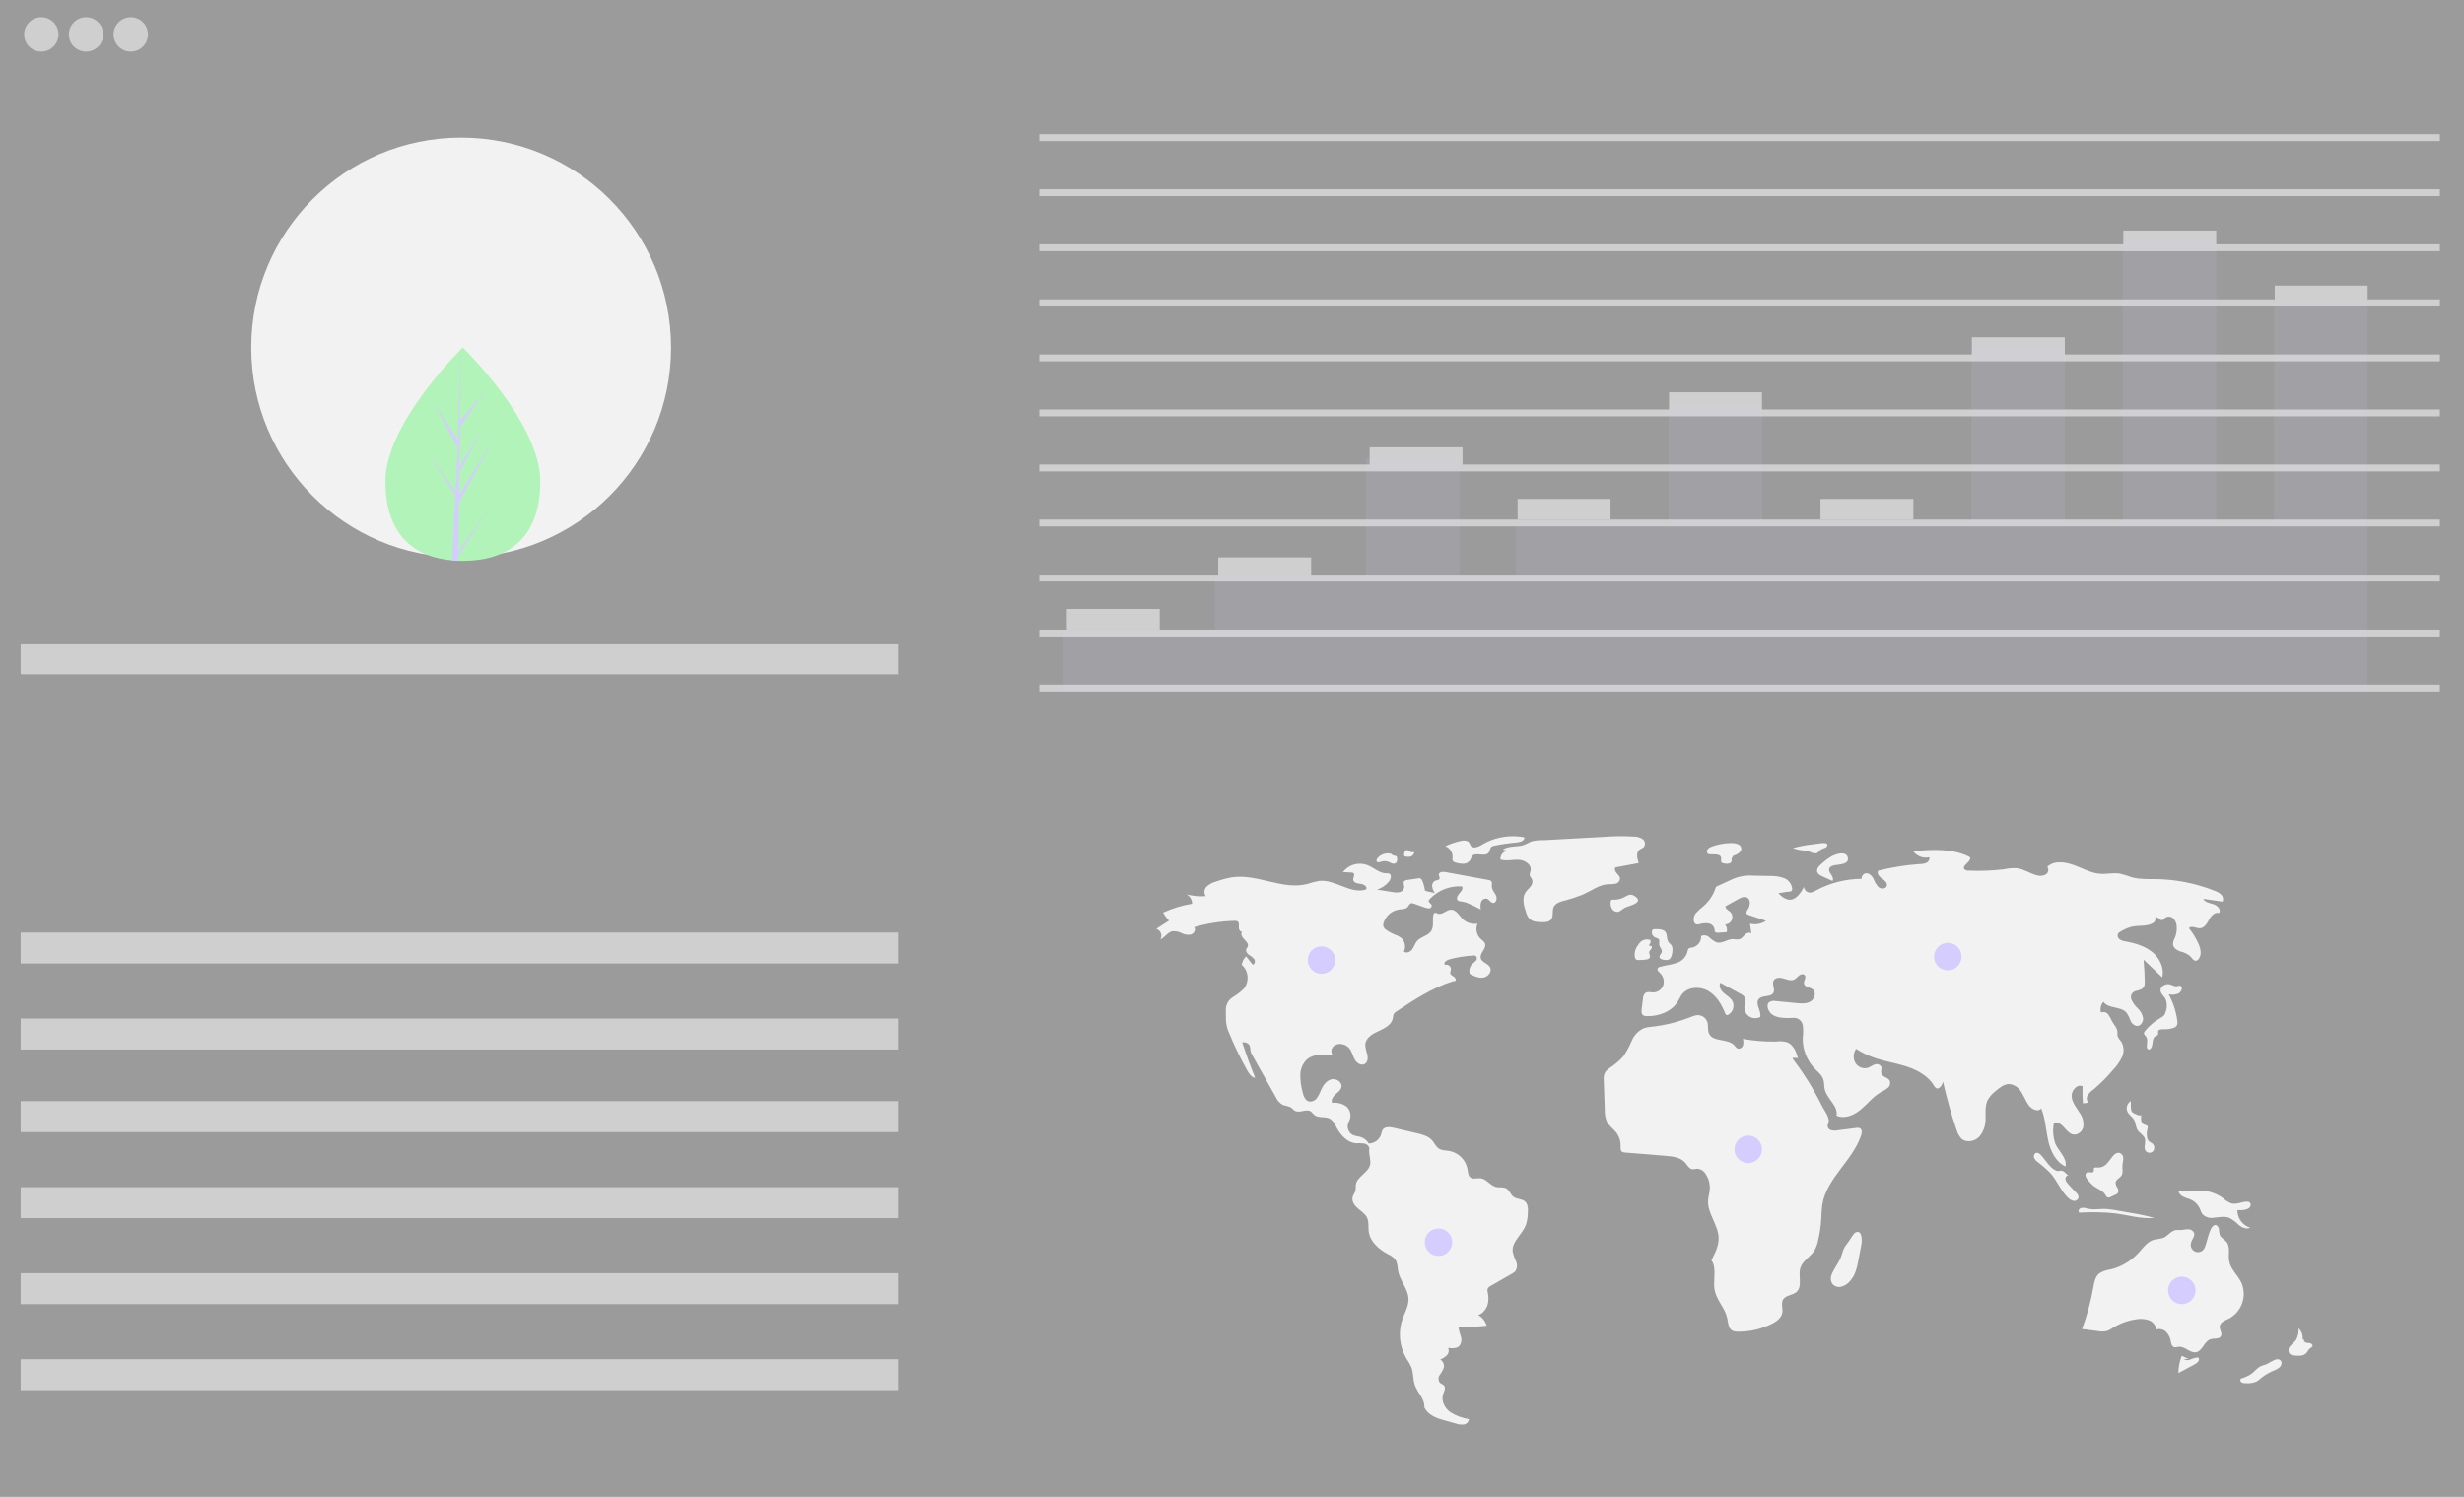 <?xml version="1.0" encoding="UTF-8"?>
<svg width="716px" height="435px" viewBox="0 0 716 435" version="1.1" xmlns="http://www.w3.org/2000/svg" xmlns:xlink="http://www.w3.org/1999/xlink">
    <!-- Generator: Sketch 61 (89581) - https://sketch.com -->
    <title>analytics</title>
    <desc>Created with Sketch.</desc>
    <g id="06-Create-Profile" stroke="none" stroke-width="1" fill="none" fill-rule="evenodd">
        <g id="Artboard" transform="translate(-257, -654)" fill-rule="nonzero">
            <g id="analytics" transform="translate(257, 654)">
                <rect id="Rectangle" fill="#9B9B9B" x="0" y="0" width="716" height="435"></rect>
                <circle id="Oval" fill="#CFCFCF" cx="12" cy="10" r="5"></circle>
                <circle id="Oval" fill="#CFCFCF" cx="25" cy="10" r="5"></circle>
                <circle id="Oval" fill="#CFCFCF" cx="38" cy="10" r="5"></circle>
                <circle id="Oval" fill="#F2F2F2" cx="134" cy="101" r="61"></circle>
                <rect id="Rectangle" fill="#CFCFCF" x="6" y="187" width="255" height="9"></rect>
                <rect id="Rectangle" fill="#CFCFCF" x="6" y="271" width="255" height="9"></rect>
                <rect id="Rectangle" fill="#CFCFCF" x="6" y="296" width="255" height="9"></rect>
                <rect id="Rectangle" fill="#CFCFCF" x="6" y="320" width="255" height="9"></rect>
                <rect id="Rectangle" fill="#CFCFCF" x="6" y="345" width="255" height="9"></rect>
                <rect id="Rectangle" fill="#CFCFCF" x="6" y="370" width="255" height="9"></rect>
                <rect id="Rectangle" fill="#CFCFCF" x="6" y="395" width="255" height="9"></rect>
                <rect id="Rectangle" fill="#CFCFCF" x="302" y="39" width="407" height="2"></rect>
                <rect id="Rectangle" fill="#CFCFCF" x="302" y="55" width="407" height="2"></rect>
                <rect id="Rectangle" fill="#CFCFCF" x="302" y="71" width="407" height="2"></rect>
                <rect id="Rectangle" fill="#CFCFCF" x="302" y="87" width="407" height="2"></rect>
                <rect id="Rectangle" fill="#CFCFCF" x="302" y="103" width="407" height="2"></rect>
                <rect id="Rectangle" fill="#CFCFCF" x="302" y="119" width="407" height="2"></rect>
                <rect id="Rectangle" fill="#CFCFCF" x="302" y="135" width="407" height="2"></rect>
                <rect id="Rectangle" fill="#CFCFCF" x="302" y="151" width="407" height="2"></rect>
                <rect id="Rectangle" fill="#CFCFCF" x="302" y="167" width="407" height="2"></rect>
                <rect id="Rectangle" fill="#CFCFCF" x="302" y="183" width="407" height="2"></rect>
                <rect id="Rectangle" fill="#CFCFCF" x="302" y="199" width="407" height="2"></rect>
                <rect id="Rectangle" fill="#CFCFCF" x="310" y="177" width="27" height="6"></rect>
                <rect id="Rectangle" fill="#CFCFCF" x="354" y="162" width="27" height="6"></rect>
                <rect id="Rectangle" fill="#CFCFCF" x="398" y="130" width="27" height="6"></rect>
                <rect id="Rectangle" fill="#CFCFCF" x="441" y="145" width="27" height="6"></rect>
                <rect id="Rectangle" fill="#CFCFCF" x="485" y="114" width="27" height="6"></rect>
                <rect id="Rectangle" fill="#CFCFCF" x="529" y="145" width="27" height="6"></rect>
                <rect id="Rectangle" fill="#CFCFCF" x="573" y="98" width="27" height="6"></rect>
                <rect id="Rectangle" fill="#CFCFCF" x="617" y="67" width="27" height="6"></rect>
                <rect id="Rectangle" fill="#CFCFCF" x="661" y="83" width="27" height="6"></rect>
                <polygon id="Path" fill="#D6CDFF" opacity="0.1" points="660.815 87.573 660.815 151.874 644.023 151.874 644.023 70 616.838 70 616.838 151.874 600.046 151.874 600.046 101.152 572.861 101.152 572.861 151.874 512.093 151.874 512.093 117.128 484.907 117.128 484.907 151.874 440.531 151.874 440.531 167.451 424.139 167.451 424.139 133.103 396.954 133.103 396.954 167.451 352.977 167.451 352.977 183.426 309 183.426 309 201 352.977 201 468.116 201 484.907 201 512.093 201 660.815 201 688 201 688 183.426 688 87.573"></polygon>
                <path d="M414.071,258.824 C413.95,257.87 413.706,256.935 413.345,256.044 C413.252,255.703 413.019,255.417 412.705,255.256 C412.497,255.202 412.279,255.199 412.07,255.249 L408.811,255.747 C408.538,255.76 408.277,255.861 408.067,256.036 C407.643,256.483 408.061,257.202 408.048,257.818 C407.966,258.525 407.446,259.103 406.751,259.259 C406.07,259.396 405.367,259.388 404.69,259.233 L400.132,258.525 C401.475,258.096 402.669,257.299 403.58,256.224 C404.18,255.513 404.499,254.186 403.632,253.85 C403.374,253.779 403.106,253.758 402.84,253.786 C400.776,253.802 399.151,252.078 397.218,251.352 C394.68,250.46 391.857,251.302 390.222,253.438 L392.649,253.555 C392.878,253.543 393.104,253.603 393.296,253.728 C393.828,254.165 393.166,255.005 393.241,255.689 C393.339,256.579 394.52,256.769 395.41,256.859 C396.3,256.949 397.429,257.672 397.001,258.458 C392.527,259.999 387.975,255.445 383.276,256.005 C382.1,256.231 380.94,256.533 379.803,256.908 C372.711,258.703 365.379,253.914 358.134,254.929 C356.524,255.203 354.941,255.621 353.404,256.176 C352.391,256.421 351.453,256.91 350.673,257.601 C349.892,258.338 349.76,259.533 350.363,260.422 C348.492,260.576 346.609,260.397 344.8,259.893 C345.796,260.447 346.411,261.5 346.402,262.64 C343.481,263.116 340.638,263.984 337.948,265.218 C338.45,266.053 339.036,266.835 339.698,267.55 L336,269.926 C336.61,270.123 337.098,270.587 337.325,271.187 C337.553,271.786 337.495,272.457 337.169,273.009 C338.464,272.433 339.267,270.942 340.652,270.639 C341.581,270.541 342.519,270.723 343.344,271.161 C344.171,271.599 345.121,271.749 346.042,271.587 C346.934,271.325 347.591,270.169 347.025,269.433 C350.834,268.321 354.771,267.706 358.738,267.602 C359.044,267.564 359.354,267.623 359.625,267.771 C360.141,268.129 360.005,268.903 359.977,269.531 C359.95,270.159 360.439,270.984 361,270.701 C360.34,271.274 360.904,272.352 361.538,272.954 C362.171,273.556 362.934,274.387 362.547,275.17 C362.445,275.375 362.274,275.538 362.176,275.744 C361.889,276.353 362.345,277.063 362.884,277.468 C363.474,277.792 364.005,278.214 364.455,278.714 C364.829,279.274 364.659,280.254 363.991,280.333 L362.09,277.919 C361.441,278.592 360.996,279.436 360.806,280.352 C362.835,282.145 363.112,285.21 361.438,287.337 C360.48,288.261 359.421,289.073 358.279,289.756 C357.126,290.459 356.365,291.659 356.221,293.002 C356.226,295.301 356.038,297.437 356.899,299.568 C358.487,303.497 360.321,307.323 362.389,311.023 C362.932,311.994 363.634,313.059 364.734,313.227 C363.344,309.841 362.092,306.403 360.979,302.912 C361.706,302.808 362.441,303.047 362.966,303.56 C363.22,304.104 363.352,304.697 363.352,305.298 C363.491,305.87 363.723,306.415 364.038,306.912 L370.678,318.741 C371.119,319.785 371.908,320.644 372.911,321.171 C373.616,321.303 374.309,321.494 374.981,321.743 C375.466,322.029 375.793,322.538 376.288,322.808 C377.686,323.571 379.631,322.108 380.938,323.019 C381.274,323.326 381.593,323.651 381.894,323.991 C383.101,325.037 385.082,324.337 386.475,325.117 C387.308,325.731 387.947,326.571 388.318,327.537 C389.518,329.819 391.459,332.055 394.031,332.236 C394.839,332.203 395.649,332.231 396.453,332.32 C397.243,332.5 398.02,333.189 397.893,333.989 C397.676,335.36 398.354,336.862 398.172,338.239 C397.84,340.746 394.284,341.848 393.979,344.359 C393.98,344.912 393.949,345.465 393.886,346.015 C393.725,346.674 393.23,347.211 393.054,347.867 C392.721,349.109 393.611,350.345 394.588,351.181 C395.566,352.017 396.732,352.738 397.266,353.907 C397.831,355.144 397.554,356.586 397.737,357.933 C398.138,360.874 400.678,363.054 403.292,364.46 C404.128,364.812 404.87,365.355 405.458,366.046 C406.131,367.016 406.064,368.294 406.289,369.453 C406.839,372.291 409.227,374.629 409.295,377.519 C409.343,379.573 408.202,381.436 407.52,383.374 C406.226,387.132 406.633,391.267 408.635,394.7 C409.199,395.527 409.695,396.399 410.116,397.308 C410.76,398.974 410.551,400.869 411.144,402.554 C411.929,404.782 414.086,406.623 413.88,408.976 C414.859,411.01 417.022,412.009 419.196,412.615 L423.093,413.7 C423.824,413.965 424.606,414.056 425.379,413.967 C426.17,413.853 426.778,413.207 426.844,412.411 C424.902,412.11 423.044,411.41 421.385,410.356 C419.81,409.192 418.731,407.117 419.329,405.251 C419.606,404.386 420.195,403.387 419.635,402.672 C419.314,402.263 418.727,402.156 418.365,401.782 C417.89,401.098 417.904,400.187 418.4,399.518 C418.896,398.876 419.286,398.159 419.557,397.394 C419.726,396.483 419.312,395.563 418.518,395.087 C419.24,394.814 419.897,394.392 420.446,393.849 C420.997,393.281 421.134,392.429 420.789,391.718 C421.974,391.868 423.373,391.942 424.151,391.035 C424.694,390.232 424.818,389.217 424.484,388.307 C424.147,387.414 423.921,386.483 423.811,385.535 C426.544,385.665 429.283,385.572 432.002,385.258 C431.609,383.933 430.715,382.814 429.511,382.138 C430.743,381.93 431.864,380.455 432.253,379.269 C432.584,378.058 432.601,376.783 432.303,375.563 C432.21,375.248 432.198,374.914 432.266,374.593 C432.463,374.169 432.81,373.834 433.24,373.651 L439.351,370.14 C439.716,369.957 440.046,369.713 440.328,369.419 C440.884,368.58 440.967,367.513 440.546,366.599 C440.123,365.706 439.795,364.772 439.567,363.811 C439.189,360.881 442.325,358.778 443.383,356.02 C443.745,354.916 443.94,353.765 443.964,352.604 C444.05,351.362 444.057,349.919 443.103,349.118 C442.189,348.351 440.76,348.522 439.804,347.808 C438.927,347.154 438.624,345.883 437.666,345.354 C436.796,344.874 435.705,345.179 434.737,344.953 C433.033,344.556 431.961,342.592 430.221,342.41 C429.239,342.307 428.128,342.787 427.323,342.215 C426.614,341.712 426.586,340.699 426.451,339.839 C425.966,337.103 423.829,334.959 421.096,334.466 C420.083,334.303 418.982,334.365 418.12,333.808 C417.248,333.245 416.848,332.19 416.163,331.41 C415.06,330.152 413.321,329.706 411.692,329.323 L405.067,327.765 C403.891,327.488 402.375,327.342 401.744,328.372 C401.557,328.764 401.425,329.18 401.351,329.609 C400.865,331.198 399.411,332.293 397.75,332.319 C397.195,331.372 396.295,330.676 395.239,330.376 C394.552,330.26 393.873,330.099 393.207,329.892 C392.502,329.548 391.97,328.929 391.736,328.179 C391.501,327.43 391.586,326.618 391.969,325.933 C392.754,324.535 392.506,322.783 391.362,321.659 C390.15,320.722 388.614,320.307 387.095,320.504 C386.699,319.641 387.361,318.666 388.074,318.039 C388.787,317.411 389.652,316.794 389.808,315.857 C390.052,314.383 388.171,313.264 386.744,313.703 C385.316,314.143 384.405,315.53 383.802,316.897 C383.513,317.705 383.114,318.469 382.617,319.169 C382.1,319.877 381.229,320.233 380.364,320.092 C379.188,319.791 378.734,318.394 378.474,317.209 C378.056,315.633 377.845,314.009 377.847,312.379 C377.857,310.732 378.51,309.153 379.668,307.981 C381.622,306.186 384.62,306.362 387.257,306.648 C386.671,305.871 386.756,304.779 387.455,304.102 C388.17,303.467 389.151,303.225 390.079,303.457 C390.874,303.622 391.59,304.051 392.111,304.673 C392.861,305.587 393.074,306.821 393.641,307.858 C394.207,308.896 395.481,309.78 396.524,309.224 C397.424,308.743 397.567,307.494 397.343,306.498 C396.989,305.54 396.781,304.535 396.724,303.515 C396.879,301.573 398.892,300.404 400.668,299.604 C402.444,298.805 404.478,297.729 404.759,295.801 C404.769,295.424 404.84,295.05 404.97,294.696 C405.167,294.383 405.441,294.125 405.765,293.948 C410.949,290.521 416.219,287.053 422.143,285.181 C422.452,285.083 422.488,285.192 422.802,285.115 C423.242,284.861 422.95,284.158 422.529,283.875 C422.107,283.592 421.544,283.375 421.437,282.878 C421.358,282.513 421.573,282.155 421.629,281.786 C421.658,281.333 421.46,280.895 421.101,280.618 C420.742,280.341 420.269,280.261 419.839,280.404 C419.363,279.773 420.305,279.041 421.066,278.831 C423.353,278.201 425.7,277.818 428.068,277.687 C428.341,277.643 428.621,277.691 428.864,277.822 C429.225,278.171 429.254,278.74 428.929,279.123 C428.604,279.481 428.245,279.806 427.858,280.096 C427.076,280.858 426.783,281.993 427.099,283.039 C428.335,283.668 429.679,284.315 431.048,284.093 C432.417,283.872 433.633,282.333 432.989,281.104 C432.39,279.96 430.59,279.702 430.28,278.448 C429.918,276.979 431.996,275.674 431.528,274.235 C431.323,273.605 430.695,273.235 430.213,272.78 C429.049,271.638 428.706,269.899 429.349,268.401 C427.757,268.681 426.128,268.171 424.98,267.033 C423.935,265.978 423.101,264.314 421.617,264.361 C420.256,264.405 419.083,265.994 417.809,265.509 C417.496,265.39 417.166,265.147 416.862,265.289 C416.661,265.42 416.531,265.636 416.509,265.876 C416.185,267.423 416.742,269.186 415.899,270.523 C414.981,271.978 412.859,272.18 411.747,273.492 C411.143,274.205 410.909,275.164 410.354,275.915 C409.799,276.666 408.621,277.144 407.955,276.489 C408.629,275.103 408.256,273.435 407.056,272.467 C406.438,272.064 405.771,271.74 405.072,271.502 C404.291,271.171 403.548,270.757 402.856,270.266 C402.509,270.057 402.227,269.756 402.042,269.396 C401.895,268.945 401.915,268.456 402.097,268.018 C402.786,266.044 404.511,264.614 406.578,264.304 C407.465,264.183 408.497,264.226 409.084,263.55 C409.394,263.192 409.557,262.652 410.008,262.507 C410.296,262.449 410.596,262.485 410.861,262.612 L414.171,263.777 C414.541,263.944 414.947,264.011 415.351,263.972 C415.766,263.916 416.067,263.55 416.042,263.132 C415.936,262.582 415.09,262.318 415.167,261.763 C415.21,261.584 415.307,261.421 415.444,261.298 C417.863,258.723 421.305,257.363 424.831,257.59 C425.248,258.277 424.588,259.089 424.038,259.675 C423.488,260.261 423.046,261.308 423.711,261.759 C423.984,261.898 424.287,261.966 424.592,261.957 C425.407,262.068 426.199,262.308 426.938,262.669 C428.082,263.167 429.204,263.712 430.304,264.303 C430.145,263.586 430.175,262.839 430.389,262.136 C430.637,261.418 431.391,261.008 432.128,261.189 C432.785,261.444 433.123,262.315 433.823,262.395 C434.758,262.501 435.127,261.12 434.736,260.264 C434.346,259.408 433.573,258.691 433.508,257.753 C433.465,257.119 433.706,256.334 433.2,255.951 C433.02,255.835 432.816,255.764 432.603,255.741 L419.976,253.417 C419.226,253.279 418.142,253.385 418.109,254.147 C418.091,254.572 418.47,254.993 418.302,255.384 C418.123,255.801 417.533,255.763 417.103,255.911 C416.444,256.214 416.063,256.915 416.166,257.633 C416.283,258.331 416.554,258.994 416.957,259.575 C416.136,259.231 414.892,259.168 414.071,258.824 Z" id="Path" fill="#F2F2F2"></path>
                <path d="M404.41,248.193 C402.897,247.69 401.233,248.191 400.245,249.448 C400.014,249.679 399.939,250.024 400.051,250.331 C400.283,250.727 400.872,250.571 401.307,250.429 C401.946,250.2 402.641,250.183 403.29,250.382 C403.699,250.523 404.064,250.772 404.474,250.907 C404.88,251.078 405.348,251.01 405.689,250.729 C405.93,250.401 406.038,249.992 405.988,249.587 C406.028,249.313 405.942,249.036 405.756,248.833 C405.592,248.737 405.407,248.682 405.218,248.673 C404.794,248.594 404.41,248.369 404.133,248.036" id="Path" fill="#F2F2F2"></path>
                <path d="M409.116,247.002 C408.747,246.977 408.395,247.189 408.186,247.559 C407.977,247.93 407.942,248.406 408.093,248.816 C408.65,249.001 409.232,249.047 409.804,248.952 C410.387,248.842 410.859,248.315 411,247.618 C410.326,247.767 409.631,247.605 409.051,247.165" id="Path" fill="#F2F2F2"></path>
                <path d="M424.36,244.411 C422.853,244.735 421.39,245.238 420,245.909 C421.345,246.432 422.195,247.783 422.092,249.238 C422.033,249.51 422.04,249.792 422.112,250.061 C422.272,250.454 422.736,250.601 423.144,250.702 C423.877,250.927 424.642,251.026 425.408,250.994 C426.186,250.953 426.891,250.517 427.282,249.836 C427.393,249.517 427.523,249.206 427.671,248.904 C428.649,247.397 431.554,249.219 432.604,247.763 C432.974,247.25 432.94,246.478 433.422,246.071 C433.671,245.894 433.96,245.782 434.263,245.746 C436.374,245.322 438.507,245.015 440.651,244.826 C441.667,244.737 442.992,244.367 443,243.336 C439.173,242.575 435.205,243.115 431.712,244.872 C430.454,245.509 428.79,246.851 427.578,246.005 C427.124,245.689 427.146,244.837 426.522,244.481 C425.831,244.203 425.067,244.178 424.36,244.411 L424.36,244.411 Z" id="Path" fill="#F2F2F2"></path>
                <path d="M436.631,246.904 L438.419,247.248 C437.753,247.218 437.107,247.477 436.646,247.959 C436.184,248.44 435.952,249.097 436.008,249.763 C437.682,250.323 439.507,249.778 441.27,249.852 C443.033,249.927 445.085,251.188 444.784,252.931 C444.693,253.457 444.389,253.984 444.547,254.494 C444.718,254.827 444.92,255.142 445.151,255.436 C445.442,256.179 445.289,257.022 444.757,257.616 C444.289,258.24 443.66,258.739 443.25,259.402 C442.228,261.052 442.808,263.186 443.417,265.03 C443.593,265.727 443.918,266.377 444.369,266.935 C445.271,267.895 446.74,267.979 448.056,267.998 C449.013,268.012 450.11,267.965 450.716,267.221 C451.507,266.251 450.954,264.737 451.474,263.598 C451.947,262.563 453.151,262.119 454.243,261.805 C456.264,261.309 458.245,260.661 460.17,259.867 C462.517,258.785 464.71,257.1 467.29,256.96 C468.014,256.99 468.739,256.939 469.452,256.808 C470.183,256.656 470.72,256.029 470.759,255.282 C470.714,254.663 470.191,254.208 469.783,253.742 C469.375,253.276 469.054,252.558 469.429,252.065 L476.191,250.799 C475.712,249.491 475.338,247.767 476.44,246.915 C476.837,246.608 477.369,246.485 477.707,246.114 C478.214,245.381 478.046,244.377 477.328,243.851 C476.613,243.371 475.771,243.116 474.91,243.116 C471.939,242.938 468.96,242.965 465.993,243.196 L448.572,244.153 C447.364,244.103 446.155,244.226 444.982,244.518 C444.153,244.984 443.286,245.378 442.391,245.696 C440.474,246.098 438.365,245.826 436.631,246.904 Z" id="Path" fill="#F2F2F2"></path>
                <path d="M468.724,261.437 C468.543,261.405 468.358,261.451 468.208,261.567 C468.108,261.688 468.049,261.844 468.04,262.008 C467.925,262.732 468.061,263.478 468.422,264.095 C468.795,264.712 469.441,265.056 470.109,264.993 C470.908,264.88 471.497,264.124 472.232,263.755 C473.364,263.187 478.172,262.302 474.846,260.309 C473.7,259.623 472.959,260.229 472.056,260.681 C471.028,261.264 469.876,261.525 468.724,261.437 Z" id="Path" fill="#F2F2F2"></path>
                <path d="M497.015,246.196 C496.628,246.363 496.304,246.66 496.093,247.041 C495.892,247.443 496.026,247.94 496.397,248.172 C496.542,248.227 496.695,248.252 496.849,248.247 L498.424,248.297 C499.093,248.318 499.928,248.468 500.108,249.147 C500.242,249.651 499.943,250.299 500.303,250.659 C500.458,250.785 500.644,250.862 500.839,250.879 C501.358,251.019 501.9,251.038 502.426,250.933 C503.572,250.609 502.97,249.873 503.331,249.217 C503.883,248.214 503.787,248.821 504.76,248.246 C505.479,247.821 506.407,247.051 505.807,245.968 C504.765,244.086 498.554,245.388 497.015,246.196 Z" id="Path" fill="#F2F2F2"></path>
                <path d="M528.236,245.172 L527.296,245.293 C525.167,245.509 523.061,245.897 521,246.456 C521.884,246.793 522.812,247.012 523.757,247.108 C524.278,247.132 524.795,247.203 525.302,247.319 C526.204,247.578 527.113,248.247 527.985,247.904 C528.525,247.692 528.702,247.15 529.149,246.862 C529.458,246.664 530.631,246.342 530.762,246.142 C531.821,244.522 529.051,245.068 528.236,245.172 Z" id="Path" fill="#F2F2F2"></path>
                <path d="M532.171,248.894 C530.959,249.613 529.835,250.488 528.823,251.497 C528.345,251.869 528.044,252.445 528,253.072 C528.051,253.896 528.878,254.374 529.594,254.696 L532.494,256 C532.846,255.473 532.524,254.746 532.161,254.229 C531.797,253.711 531.365,253.113 531.525,252.49 C531.709,251.779 532.525,251.537 533.209,251.414 C534.324,251.215 537.331,251.231 536.97,249.323 C536.544,247.075 533.29,248.229 532.171,248.894 Z" id="Path" fill="#F2F2F2"></path>
                <path d="M532.213,370.507 C531.875,371.328 531.942,372.257 532.396,373.022 C533.022,373.812 534.059,374.166 535.046,373.926 C536.011,373.672 536.872,373.126 537.506,372.365 C538.086,371.726 538.564,371.004 538.921,370.222 C539.421,369.004 539.773,367.733 539.97,366.434 L540.911,361.557 C541.122,360.468 541.113,357.127 539.084,358.215 C538.53,358.513 537.246,360.86 536.665,361.526 C535.618,362.726 535.48,363.891 534.929,365.344 C534.238,367.165 532.851,368.683 532.213,370.507 Z" id="Path" fill="#F2F2F2"></path>
                <path d="M635.911,394.861 C635.246,394.618 634.6,394.33 633.979,394 C633.357,395.604 633.026,397.294 633,399 L637.553,396.587 C638.237,396.224 639.014,395.72 638.999,394.983 C639.011,394.797 638.915,394.62 638.747,394.521 C638.646,394.483 638.536,394.471 638.428,394.486 C637.761,394.599 637.113,394.794 636.501,395.066 C635.878,395.338 635.16,395.342 634.535,395.076" id="Path" fill="#F2F2F2"></path>
                <path d="M658.313,396.561 C657.817,396.695 657.332,396.867 656.864,397.075 C655.826,397.597 655.121,398.587 654.188,399.274 C653.259,399.885 652.238,400.347 651.164,400.643 C651.033,400.801 650.977,401.007 651.009,401.208 C651.041,401.41 651.159,401.588 651.333,401.699 C651.695,401.902 652.111,401.995 652.527,401.964 C653.622,402.081 654.73,401.912 655.739,401.475 C656.28,401.128 656.787,400.731 657.251,400.289 C658.416,399.411 659.697,398.695 661.058,398.162 C661.544,397.98 661.993,397.715 662.385,397.378 C663.224,396.561 663.283,395.301 662.073,395.023 C661.096,394.799 659.244,396.264 658.313,396.561 Z" id="Path" fill="#F2F2F2"></path>
                <path d="M669.113,389.17 C669.227,387.987 668.788,386.819 667.923,386 C668.022,387.17 667.776,388.344 667.214,389.376 C666.744,390.064 666.006,390.529 665.491,391.184 C664.894,391.805 664.835,392.764 665.351,393.453 C665.737,393.745 666.208,393.906 666.694,393.913 C667.897,394.053 669.29,394.132 670.134,393.267 C670.595,392.795 670.819,392.096 671.381,391.75 C671.59,391.662 671.777,391.529 671.928,391.36 C672.16,390.994 671.792,390.51 671.377,390.378 C670.962,390.246 670.504,390.308 670.087,390.183 C669.67,390.057 669.287,389.591 669.501,389.213" id="Path" fill="#F2F2F2"></path>
                <path d="M650.426,349.682 C649.843,349.822 649.239,349.857 648.644,349.786 C647.683,349.484 646.806,348.965 646.086,348.27 C644.187,346.847 641.879,346.053 639.493,346.002 C637.322,345.962 635.132,346.541 633,346.137 C633.21,346.896 633.768,347.516 634.509,347.812 C635.217,348.152 635.997,348.323 636.708,348.656 C637.846,349.195 638.749,350.12 639.25,351.261 C639.428,351.806 639.669,352.329 639.97,352.819 C640.803,353.68 642.015,354.08 643.207,353.887 C644.753,353.787 646.367,353.349 647.805,353.916 C648.843,354.48 649.789,355.194 650.611,356.035 C651.529,356.772 652.823,357.319 653.877,356.787 C651.629,356.071 650.115,353.998 650.141,351.671 C651.175,351.764 654.154,351.728 653.994,349.997 C653.858,348.531 651.314,349.524 650.426,349.682 Z" id="Path" fill="#F2F2F2"></path>
                <path d="M636.67,361.247 C636.859,360.21 637.889,359.294 637.568,358.291 C637.256,357.612 636.562,357.194 635.819,357.237 C635.093,357.22 634.38,357.437 633.654,357.458 C633.182,357.432 632.709,357.439 632.237,357.478 C630.797,357.715 629.909,359.231 628.551,359.77 C627.691,359.986 626.819,360.15 625.94,360.262 C623.991,360.777 622.758,362.625 621.396,364.116 C619.195,366.514 616.328,368.193 613.165,368.936 C612.033,369.07 610.945,369.462 609.986,370.081 C608.819,371.038 608.532,372.678 608.273,374.167 C607.556,378.281 606.46,382.32 605,386.23 L609.627,386.823 C610.5,386.998 611.399,386.985 612.266,386.785 C612.882,386.552 613.466,386.24 614.002,385.857 C616.063,384.572 618.369,383.736 620.772,383.403 C621.981,383.176 623.227,383.263 624.392,383.657 C625.57,384.076 626.421,385.117 626.6,386.36 C627.602,386.047 628.694,386.313 629.441,387.053 C630.165,387.795 630.64,388.746 630.797,389.772 C630.919,390.408 631.041,391.169 631.628,391.436 C632.108,391.654 632.657,391.419 633.182,391.377 C634.961,391.234 636.437,393.317 638.186,392.958 C640.061,392.574 640.521,389.754 642.351,389.189 C643.402,388.864 644.875,389.259 645.379,388.278 C645.822,387.413 644.937,386.414 645.029,385.446 C645.141,384.253 646.542,383.747 647.622,383.238 C651.422,381.268 653.037,376.668 651.308,372.74 C650.239,370.541 648.136,368.81 647.747,366.394 C647.448,364.536 648.178,362.368 646.998,360.905 C646.397,360.161 645.381,359.75 645.024,358.862 C644.885,358.277 644.8,357.68 644.768,357.079 C644.647,356.488 644.134,355.871 643.553,356.024 C641.867,356.468 641.33,361.697 640.427,362.967 C639.855,363.817 638.754,364.128 637.824,363.702 C636.894,363.277 636.406,362.239 636.67,361.247 L636.67,361.247 Z" id="Path" fill="#F2F2F2"></path>
                <path d="M606.348,351.176 C605.8,350.973 605.194,350.945 604.626,351.095 C604.085,351.304 603.77,352.038 604.204,352.403 C607.596,352.189 611.003,352.25 614.384,352.585 C618.264,353.076 622.103,354.293 626,353.935 C623.774,353.328 621.511,352.843 619.224,352.482 L615.409,351.808 C614.386,351.61 613.352,351.462 612.311,351.366 C610.135,351.199 608.488,351.731 606.348,351.176 Z" id="Path" fill="#F2F2F2"></path>
                <path d="M609.261,339.282 C608.978,339.258 608.628,339.236 608.482,339.49 C608.342,339.732 608.502,340.052 608.427,340.324 C608.324,340.695 607.858,340.79 607.491,340.74 C607.136,340.626 606.755,340.63 606.402,340.753 C606.064,340.994 605.918,341.44 606.046,341.847 C606.179,342.24 606.394,342.598 606.675,342.894 C607.156,343.526 607.704,344.1 608.308,344.603 C609.478,345.505 611.063,345.939 611.8,347.248 C611.904,347.501 612.064,347.726 612.267,347.903 C612.661,348.068 613.108,348.021 613.463,347.777 L614.798,347.14 C615.038,347.05 615.253,346.897 615.422,346.697 C615.657,346.207 615.603,345.621 615.284,345.186 C614.964,344.762 614.779,344.244 614.755,343.706 C614.853,342.754 616.025,342.39 616.506,341.577 C616.992,340.756 616.676,339.699 616.732,338.737 C616.797,337.611 617.475,336.147 616.385,335.306 C615.458,334.591 614.572,335.251 613.907,336.04 C612.504,337.705 611.84,339.507 609.261,339.282 Z" id="Path" fill="#F2F2F2"></path>
                <path d="M618.246,323.156 C618.694,324.033 619.628,324.556 620.117,325.41 C620.646,326.336 620.586,327.532 621.161,328.429 C621.75,329.349 622.936,329.838 623.267,330.885 C623.628,332.028 622.809,333.417 623.462,334.416 C623.708,334.746 624.078,334.956 624.482,334.994 C624.887,335.032 625.288,334.895 625.589,334.616 C626.161,333.979 626.133,332.992 625.524,332.391 C625.138,332.031 624.583,331.875 624.26,331.454 C624.092,331.211 623.98,330.933 623.933,330.639 C623.757,329.793 623.785,328.915 624.015,328.083 C624.101,327.871 624.123,327.638 624.078,327.414 C623.933,326.982 623.361,326.952 622.96,326.751 C622.048,326.297 622.07,324.982 622.23,323.958 C622.124,324.64 619.748,323.48 619.499,323.094 C619.005,322.327 619.274,320.848 619.176,320 C618.101,320.637 617.694,322.018 618.246,323.156 L618.246,323.156 Z" id="Path" fill="#F2F2F2"></path>
                <path d="M593.24,335.832 C592.788,335.319 592.106,334.781 591.499,335.091 C591.05,335.389 590.878,335.97 591.09,336.469 C591.311,336.947 591.652,337.359 592.078,337.662 C593.395,338.651 594.641,339.734 595.807,340.903 C597.781,343.102 598.827,346.07 600.973,348.096 C601.405,348.566 601.976,348.879 602.6,348.988 C603.246,349.076 603.852,348.652 604,348.009 C603.986,347.478 603.75,346.979 603.351,346.635 C602.517,345.715 601.604,344.869 600.816,343.908 C600.453,343.539 600.224,343.055 600.169,342.536 C600.165,342.019 600.63,341.477 601.124,341.606 C600.523,341.45 600.077,340.434 599.194,340.243 C598.457,340.084 598.278,340.546 597.4,340.165 C595.726,339.437 594.413,337.163 593.24,335.832 Z" id="Path" fill="#F2F2F2"></path>
                <path d="M632.034,286.602 C631.544,286.456 631.063,286.284 630.593,286.086 C629.326,285.705 627.651,286.638 627.82,287.952 C627.932,288.825 628.743,289.414 629.191,290.171 C629.743,291.37 629.793,292.741 629.329,293.977 C629.243,294.367 629.08,294.735 628.849,295.06 C628.527,295.403 628.142,295.681 627.715,295.878 C626.005,296.839 624.496,298.123 623.274,299.659 C623.141,299.801 623.048,299.976 623.006,300.166 C622.945,300.61 623.39,300.933 623.642,301.303 C624.201,302.125 623.797,303.231 623.852,304.224 C623.835,304.51 623.966,304.784 624.199,304.949 C624.536,305.121 624.935,304.829 625.118,304.498 C625.724,303.398 625.267,301.632 626.404,301.101 C626.619,301.001 626.88,300.958 627.023,300.769 C627.251,300.469 627.031,300.024 627.147,299.665 C627.32,299.126 628.055,299.102 628.62,299.126 C629.592,299.167 630.564,299.037 631.492,298.743 C631.856,298.656 632.186,298.464 632.442,298.191 C632.728,297.721 632.815,297.156 632.684,296.621 C632.344,293.927 631.493,291.324 630.176,288.951 C631.162,289.187 632.199,289.088 633.122,288.668 C633.605,288.376 634.184,287.502 633.944,286.908 C633.566,285.968 632.882,286.759 632.034,286.602 Z" id="Path" fill="#F2F2F2"></path>
                <path d="M506.459,301.905 C506.63,302.525 506.639,303.179 506.486,303.805 C506.305,304.444 505.669,304.844 505.013,304.732 C504.535,304.588 504.26,304.11 503.921,303.745 C502.036,301.716 497.784,302.89 496.62,300.38 C496.145,299.356 496.468,298.128 496.144,297.047 C495.723,295.761 494.484,294.922 493.131,295.006 C492.531,295.092 491.947,295.266 491.397,295.522 C487.716,296.992 483.852,297.956 479.911,298.387 C479.162,298.433 478.421,298.567 477.703,298.788 C476.124,299.513 474.872,300.799 474.192,302.396 C473.526,303.979 472.715,305.498 471.769,306.932 C470.562,308.279 469.179,309.457 467.657,310.436 C467.099,310.795 466.634,311.281 466.301,311.854 C466.04,312.524 465.947,313.247 466.029,313.961 L466.325,322.647 C466.284,323.768 466.484,324.884 466.912,325.921 C467.538,327.17 468.775,327.988 469.633,329.091 C470.509,330.224 470.965,331.625 470.925,333.055 C470.907,333.63 470.849,334.31 471.298,334.671 C471.571,334.848 471.891,334.939 472.217,334.935 L483.999,335.896 C486.071,336.065 488.368,336.343 489.721,337.918 C490.36,338.661 490.873,339.73 491.851,339.81 C492.271,339.786 492.688,339.729 493.098,339.639 C494.18,339.681 495.16,340.29 495.674,341.24 C496.563,342.585 496.966,344.192 496.818,345.796 C496.722,346.803 496.409,347.782 496.341,348.791 C496.084,352.631 499.349,355.968 499.412,359.816 C499.449,362.08 498.372,364.195 497.321,366.201 C499.017,368.763 497.628,372.174 498.303,375.168 C498.944,378.009 501.319,380.233 501.911,383.085 C502.182,384.39 502.197,385.997 503.352,386.669 C503.858,386.915 504.42,387.027 504.982,386.994 C508.375,387.035 511.729,386.273 514.77,384.772 C516.197,384.066 517.676,383.012 517.925,381.442 C518.126,380.177 517.483,378.761 518.138,377.658 C518.91,376.359 520.887,376.462 522.023,375.463 C523.865,373.843 522.429,370.752 523.175,368.418 C523.846,366.32 526.156,365.205 527.301,363.322 C527.752,362.512 528.075,361.638 528.26,360.73 C528.785,358.561 529.111,356.349 529.236,354.12 C529.266,352.767 529.366,351.415 529.535,350.072 C530.77,342.423 538.352,337.301 540.814,329.953 C541.049,329.251 541.16,328.317 540.534,327.92 C540.162,327.743 539.741,327.699 539.341,327.795 L533.91,328.478 C533.242,328.624 532.548,328.584 531.901,328.363 C531.242,328.106 530.914,327.367 531.166,326.708 C532.089,325.042 530.191,322.936 529.348,321.228 C527.078,316.63 524.374,312.257 521.274,308.169 C521.075,307.959 520.951,307.69 520.92,307.403 L522.461,307.454 C521.941,305.592 521.082,303.554 519.268,302.873 C518.211,302.587 517.107,302.522 516.023,302.682 C512.817,302.746 509.613,302.486 506.459,301.905 Z" id="Path" fill="#F2F2F2"></path>
                <path d="M516.787,259.527 C517.505,260.478 518.529,261.156 519.687,261.448 C521.765,261.713 523.259,259.573 524.21,257.715 C524.283,258.7 525.131,259.448 526.122,259.402 C526.634,259.317 527.124,259.126 527.559,258.843 C531.676,256.602 536.287,255.415 540.978,255.388 C540.884,254.655 541.362,253.97 542.084,253.802 C543.038,253.613 543.897,254.434 544.357,255.288 C544.699,256.195 545.199,257.035 545.835,257.768 C546.566,258.406 547.982,258.379 548.27,257.454 C548.547,256.566 547.619,255.809 546.847,255.286 C546.076,254.762 545.263,253.794 545.782,253.021 C549.699,252.038 553.694,251.398 557.723,251.108 C558.41,251.131 559.094,251.014 559.733,250.763 C560.383,250.489 560.768,249.814 560.671,249.118 C558.871,249.539 556.994,248.834 555.921,247.333 C561.518,246.873 567.47,246.481 572.43,249.104 C573.025,250.376 569.992,251.435 570.803,252.583 C571.125,252.904 571.578,253.058 572.03,253 C575.475,253.161 578.928,253.03 582.351,252.608 C583.582,252.337 584.845,252.235 586.104,252.305 C588.186,252.561 589.967,253.944 592.016,254.396 C592.846,254.638 593.739,254.532 594.488,254.102 C594.846,253.872 595.094,253.505 595.175,253.088 C595.256,252.671 595.163,252.239 594.917,251.892 C596.846,250.009 600.047,250.476 602.592,251.377 C605.137,252.278 607.548,253.732 610.241,253.933 C612.172,254.077 614.131,253.56 616.039,253.888 C617.219,254.185 618.383,254.54 619.527,254.953 C621.744,255.57 624.089,255.44 626.39,255.47 C632.263,255.548 638.072,256.698 643.529,258.861 C644.239,259.091 644.889,259.474 645.434,259.982 C645.981,260.512 646.15,261.321 645.86,262.024 L640.221,261.203 C640.752,262.245 642.126,262.422 643.243,262.782 C644.359,263.141 645.516,264.368 644.845,265.327 C643.636,264.943 642.54,266.148 641.929,267.256 C641.318,268.364 640.574,269.69 639.306,269.758 C638.171,269.818 636.799,268.856 636.059,269.715 C637.081,270.999 637.956,272.393 638.668,273.87 C639.399,275.386 639.92,277.297 638.932,278.661 C638.776,278.905 638.541,279.087 638.265,279.176 C637.458,279.38 636.934,278.397 636.356,277.801 C635.528,277.155 634.564,276.705 633.537,276.486 C632.549,276.133 631.509,275.441 631.432,274.399 C631.467,273.749 631.655,273.115 631.981,272.55 C632.406,271.54 632.592,270.447 632.524,269.354 C632.519,268.464 632.185,267.607 631.587,266.946 C630.952,266.29 629.934,266.186 629.178,266.7 C628.861,266.962 628.606,267.382 628.194,267.398 C627.465,267.426 626.906,266.16 626.32,266.592 C626.388,267.052 626.293,267.522 626.049,267.919 C624.3,269.434 621.612,268.793 619.357,269.328 C618.284,269.634 617.258,270.081 616.304,270.656 C615.947,270.808 615.643,271.062 615.431,271.386 C615.205,271.977 615.424,272.645 615.956,272.991 C616.482,273.312 617.074,273.513 617.687,273.579 C620.437,274.098 623.226,274.901 625.397,276.659 C627.568,278.418 628.991,281.325 628.304,284.027 L622.882,278.867 C623.088,281.034 623.205,283.206 623.233,285.384 C623.268,285.81 623.209,286.238 623.061,286.638 C622.674,287.488 621.627,287.774 620.709,287.962 C620.192,288.06 619.742,288.372 619.472,288.822 C619.202,289.271 619.137,289.813 619.294,290.313 C619.718,291.341 620.361,292.264 621.178,293.02 C621.998,293.78 622.55,294.783 622.753,295.88 C622.851,296.984 622.015,298.227 620.906,298.15 C620.063,297.984 619.37,297.389 619.082,296.583 C618.809,295.789 618.435,295.032 617.971,294.331 C616.34,292.377 612.675,293.214 611.214,291.131 C610.457,291.987 610.198,293.172 610.531,294.263 C611.287,293.929 612.176,294.174 612.652,294.849 C613.094,295.515 613.48,296.217 613.805,296.947 C614.346,297.88 615.208,298.708 615.283,299.783 C615.263,300.189 615.27,300.597 615.304,301.003 C615.544,301.624 615.909,302.19 616.375,302.667 C617.196,304.013 617.298,305.676 616.648,307.112 C615.993,308.519 615.103,309.806 614.016,310.916 C612.28,312.996 610.363,314.919 608.287,316.663 C607.644,317.097 607.092,317.65 606.661,318.293 C606.233,318.964 606.308,319.837 606.843,320.426 C606.429,320.446 605.687,320.649 605.273,320.67 C605.127,319.016 605.096,317.354 605.178,315.696 C603.544,314.914 601.785,317.007 601.996,318.799 C602.207,320.592 603.509,322.031 604.436,323.582 C605.189,324.683 605.527,326.014 605.391,327.339 C605.204,328.693 604.051,329.707 602.679,329.725 C600.579,329.542 599.7,326.539 597.62,326.196 C597.437,326.153 597.244,326.172 597.073,326.25 C596.764,326.419 596.711,326.83 596.693,327.18 C596.48,328.895 596.656,330.635 597.208,332.272 C598.194,334.591 600.741,336.539 600.207,339 C597.329,337.668 595.833,334.453 595.153,331.366 C594.474,328.279 594.361,325.037 593.143,322.119 C592.218,323.299 590.274,322.323 589.429,321.085 C588.628,319.911 588.135,318.553 587.358,317.363 C586.658,316.1 585.401,315.24 583.966,315.042 C582.474,314.974 581.179,315.994 580.041,316.958 C579.051,317.689 578.219,318.611 577.596,319.67 C576.8,321.264 577.008,323.144 576.969,324.924 C577.052,326.867 576.424,328.773 575.201,330.289 C573.884,331.698 571.453,332.189 570,330.919 C569.297,330.19 568.797,329.293 568.547,328.314 C566.97,323.731 565.657,319.062 564.613,314.33 C564.369,315.41 563.417,316.802 562.507,316.166 C562.303,315.995 562.138,315.783 562.022,315.543 C560.325,312.679 557.182,310.961 554.007,309.931 C550.832,308.901 547.491,308.42 544.351,307.288 C542.592,306.653 540.911,305.819 539.342,304.803 C538.528,305.995 538.435,307.536 539.101,308.816 C539.823,310.082 541.312,310.702 542.723,310.326 C543.421,310.104 544.009,309.622 544.701,309.384 C545.389,309.071 546.203,309.301 546.624,309.927 C546.914,310.562 546.476,311.33 546.693,311.994 C547.024,313.004 548.554,313.082 549.089,314.002 C549.415,314.748 549.213,315.618 548.591,316.146 C547.975,316.646 547.296,317.063 546.57,317.385 C544.319,318.632 542.718,320.76 540.751,322.416 C538.783,324.072 536.007,325.281 533.662,324.219 C534.221,321.4 530.85,319.331 530.229,316.525 C530.025,315.601 530.131,314.62 529.84,313.72 C529.418,312.417 528.257,311.521 527.304,310.534 C524.971,308.087 523.729,304.806 523.86,301.435 C524.018,300.284 524.018,299.117 523.86,297.966 C523.667,296.785 522.689,295.888 521.491,295.793 C518.831,295.91 515.481,296.107 514.085,293.849 C513.587,293.043 513.371,291.863 514.091,291.246 C514.662,290.884 515.355,290.765 516.015,290.916 L522.008,291.503 C523.409,291.641 524.924,291.754 526.127,291.024 C527.33,290.295 527.851,288.358 526.737,287.499 C525.923,286.872 524.466,286.906 524.229,285.909 C524.032,285.078 524.955,284.135 524.457,283.441 C524.099,282.944 523.295,283.082 522.808,283.455 C522.382,283.895 521.919,284.297 521.423,284.656 C520.467,285.152 519.324,284.68 518.295,284.359 C517.267,284.039 515.887,284.012 515.388,284.963 C514.83,286.027 515.883,287.422 515.33,288.488 C514.597,289.898 512.118,289.096 511.089,290.308 C509.909,291.7 511.892,293.775 511.494,295.553 C510.461,296.063 509.234,295.994 508.265,295.372 C507.31,294.725 506.789,293.608 506.909,292.463 C507.008,291.664 507.426,290.847 507.146,290.092 C506.842,289.509 506.34,289.052 505.73,288.802 L499.907,285.597 C499.367,286.596 500.05,287.834 500.905,288.584 C501.76,289.334 502.83,289.899 503.392,290.887 C504.129,292.307 503.629,294.053 502.25,294.871 C502.082,294.987 501.871,295.024 501.673,294.972 C501.485,294.862 501.35,294.681 501.298,294.47 C500.271,291.852 498.728,289.27 496.262,287.902 C493.796,286.534 490.252,286.815 488.635,289.12 C488.251,289.667 487.993,290.291 487.658,290.87 C485.88,293.944 482.069,295.4 478.508,295.305 C478.159,295.324 477.813,295.243 477.509,295.071 C476.934,294.675 476.96,293.835 477.048,293.144 L477.422,290.212 C477.423,289.612 477.657,289.037 478.074,288.604 C478.733,288.086 479.685,288.413 480.525,288.401 C481.829,288.34 482.956,287.474 483.345,286.234 C483.691,284.987 483.316,283.652 482.37,282.766 C481.985,282.406 481.468,281.953 481.672,281.468 C481.836,281.196 482.113,281.01 482.427,280.961 C483.936,280.524 485.531,280.41 487.015,279.895 C488.559,279.477 489.789,278.315 490.289,276.801 C490.397,276.334 490.446,275.768 490.868,275.536 C491.079,275.447 491.306,275.401 491.536,275.4 C493.204,275.164 494.414,273.698 494.326,272.023 C495.129,271.642 496.085,271.8 496.721,272.419 C497.332,273.034 498.056,273.526 498.854,273.867 C500.414,274.29 501.922,272.915 503.538,272.908 C504.208,273.024 504.892,273.027 505.562,272.915 C506.21,272.683 506.597,272.04 507.095,271.565 C507.593,271.09 508.466,270.8 508.926,271.312 L508.534,268.425 C510.129,268.826 511.82,268.522 513.172,267.59 L508.114,265.888 C507.938,265.844 507.776,265.758 507.641,265.636 C507.274,265.242 507.639,264.628 507.938,264.179 C508.653,263.107 508.773,261.341 507.597,260.807 C506.794,260.442 505.872,260.88 505.102,261.308 L501.41,263.358 C501.293,264.056 502.151,264.452 502.683,264.923 C503.341,265.506 503.572,266.432 503.264,267.254 C502.956,268.076 502.173,268.625 501.292,268.636 C501.784,269.273 501.959,270.099 501.766,270.881 L499.283,271.058 C499.004,271.114 498.714,271.058 498.477,270.902 C498.211,270.667 498.247,270.255 498.186,269.907 C497.958,269.061 497.239,268.436 496.366,268.325 C495.511,268.232 494.647,268.312 493.823,268.559 C493.468,268.686 493.079,268.677 492.73,268.534 C492.53,268.404 492.378,268.213 492.298,267.99 C492.002,267.06 492.217,266.043 492.862,265.309 C493.504,264.596 494.213,263.946 494.98,263.369 C496.71,261.857 497.981,259.894 498.649,257.701 C500.017,257.13 501.432,256.355 502.8,255.784 C504.908,254.721 507.271,254.265 509.626,254.467 L514.256,254.555 C515.629,254.497 517.001,254.694 518.303,255.135 C519.623,255.604 520.574,256.762 520.772,258.144 C520.825,258.458 520.713,258.777 520.475,258.989 C520.296,259.086 520.093,259.132 519.889,259.12 C518.611,259.165 518.066,259.482 516.787,259.527 Z" id="Path" fill="#F2F2F2"></path>
                <path d="M479.173,274.657 C479.576,274.28 479.732,273.711 479.577,273.184 C478.596,272.809 477.486,273.017 476.711,273.72 C476.411,274.02 476.153,274.358 475.943,274.725 C475.156,275.734 474.841,277.027 475.076,278.28 C475.139,278.545 475.308,278.773 475.543,278.913 C475.715,278.981 475.902,279.01 476.087,278.997 C476.819,278.996 477.55,278.951 478.277,278.863 C478.723,278.809 479.241,278.685 479.414,278.274 C479.641,277.733 479.092,277.122 479.252,276.558 C479.357,276.307 479.517,276.08 479.719,275.896 C479.923,275.707 480.025,275.435 479.995,275.161 C479.93,274.896 479.521,274.746 479.374,274.976" id="Path" fill="#F2F2F2"></path>
                <path d="M482.747,270.14 C482.098,270.005 481.429,269.968 480.767,270.028 C480.62,270.024 480.475,270.054 480.345,270.114 C480.219,270.198 480.127,270.318 480.085,270.454 C479.795,271.295 480.269,272.196 481.174,272.524 C481.412,272.573 481.64,272.656 481.849,272.769 C482.409,273.161 482.052,273.963 482.158,274.595 C482.277,275.306 483.039,275.902 482.899,276.61 C482.789,277.167 482.13,277.608 482.236,278.166 C482.347,278.751 483.169,278.926 483.823,278.973 C484.203,279.033 484.593,278.993 484.948,278.857 C485.303,278.637 485.556,278.307 485.657,277.929 C485.925,277.209 486.038,276.449 485.989,275.69 C485.986,275.345 485.89,275.006 485.709,274.702 C485.512,274.461 485.294,274.235 485.056,274.026 C483.802,272.709 485.122,270.744 482.747,270.14 Z" id="Path" fill="#F2F2F2"></path>
                <circle id="Oval" fill="#D6CDFF" cx="384" cy="279" r="4"></circle>
                <circle id="Oval" fill="#D6CDFF" cx="418" cy="361" r="4"></circle>
                <circle id="Oval" fill="#D6CDFF" cx="566" cy="278" r="4"></circle>
                <circle id="Oval" fill="#D6CDFF" cx="634" cy="375" r="4"></circle>
                <circle id="Oval" fill="#D6CDFF" cx="508" cy="334" r="4"></circle>
                <path d="M157,139.89 C157.008,157.012 146.937,162.994 134.511,163 C134.222,163 133.935,162.997 133.649,162.991 C133.073,162.978 132.504,162.952 131.94,162.912 C120.725,162.115 112.008,155.835 112,139.912 C111.992,123.433 132.826,102.628 134.389,101.089 L134.392,101.088 C134.451,101.029 134.481,101 134.481,101 C134.481,101 156.992,122.77 157,139.89 Z" id="Path" fill="#B1F3B8"></path>
                <path d="M133.124,160.39 L141.407,148.767 L133.104,161.666 L133.082,163 C132.502,162.988 131.928,162.961 131.36,162.921 L132.245,145.79 L132.238,145.657 L132.253,145.632 L132.337,144.013 L124,131.091 L132.362,142.8 L132.383,143.144 L133.051,130.2 L125.913,116.846 L133.137,127.925 L133.827,101.089 L133.83,101 L133.83,101.088 L133.723,122.251 L140.817,113.858 L133.693,124.073 L133.511,135.663 L140.137,124.538 L133.486,137.367 L133.384,143.812 L143,128.325 L133.348,146.06 L133.124,160.39 Z" id="Path" fill="#D6CDFF"></path>
            </g>
        </g>
    </g>
</svg>